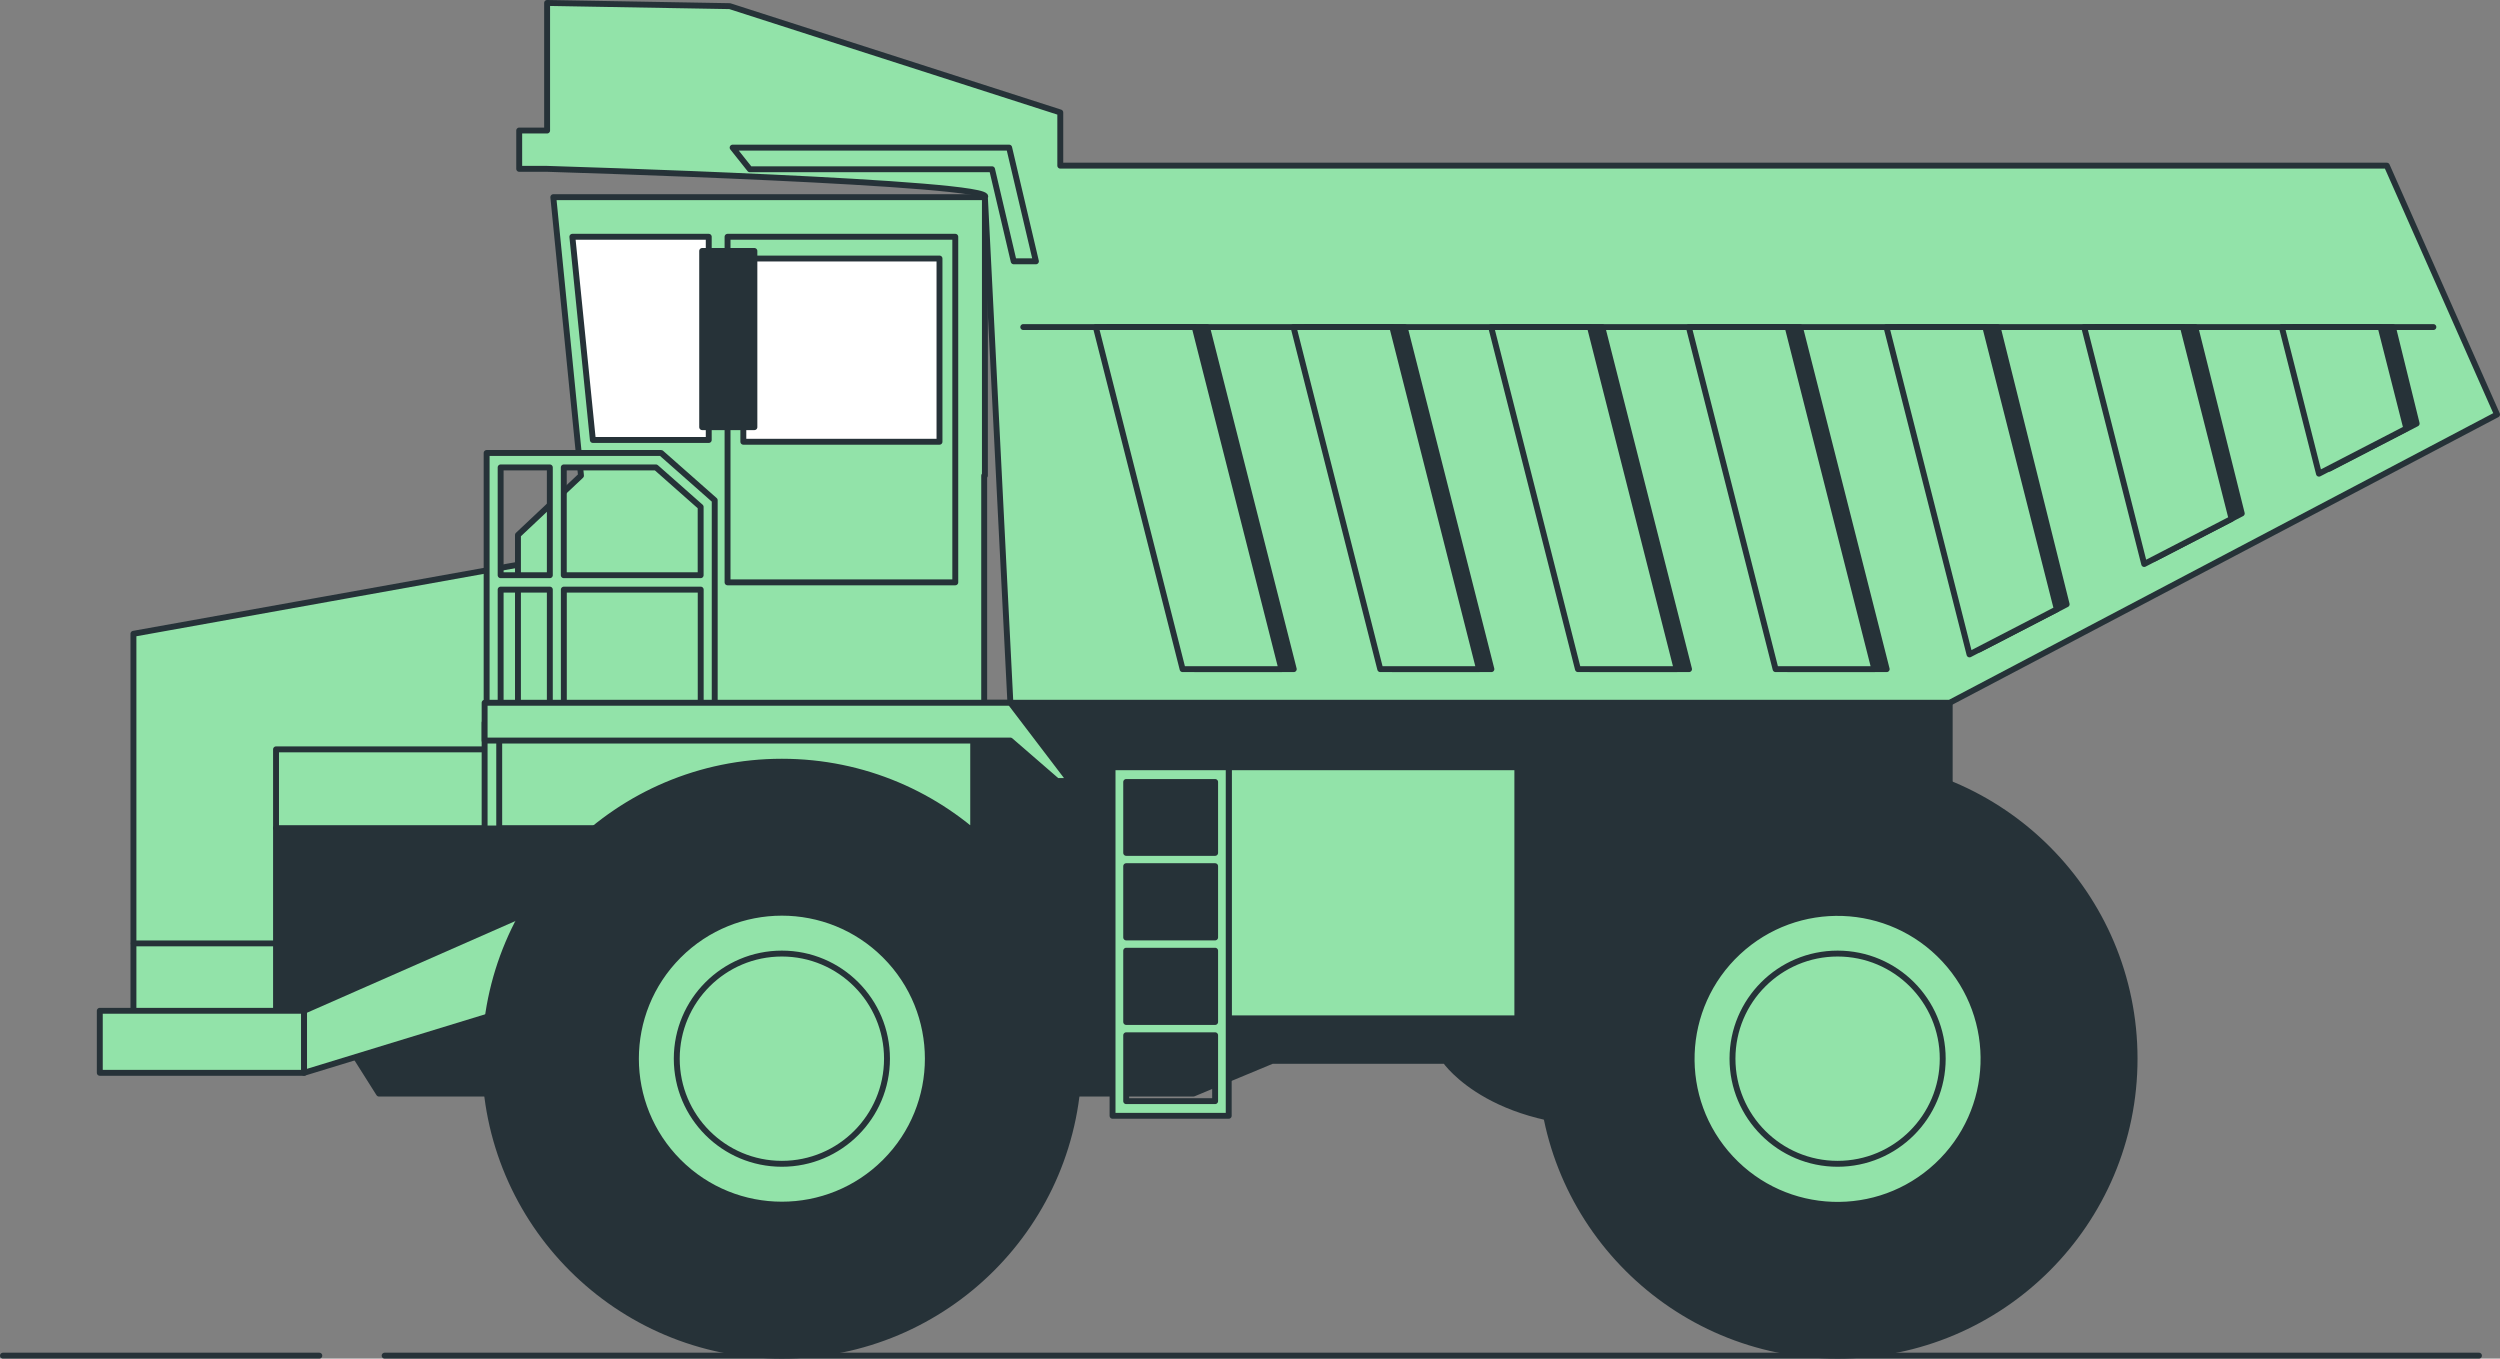 <svg xmlns="http://www.w3.org/2000/svg" viewBox="43.63 221.64 422.86 229.8"><rect x="43.63" y="221.64" width="422.86" height="229.8" fill="#808080" stroke="none"/><g id="freepik--Floor_1--inject-2"><g><line x1="108.69" y1="450.94" x2="462.93" y2="450.94" style="fill:none; stroke:#263238; stroke-linecap:round; stroke-linejoin:round;"/><line x1="44.13" y1="450.94" x2="97.64" y2="450.94" style="fill:none; stroke:#263238; stroke-linecap:round; stroke-linejoin:round;"/></g></g><g id="freepik--Construction_truck_1--inject-2"><g><path d="M101.09,396.1l6.64,10.51H245.5l13.28-5.53h29.32s8.3,12.17,32.64,10.51v-24.9H96.11l4.98,9.41Z" style="fill:#263238; stroke:#263238; stroke-linecap:round; stroke-linejoin:round;"/><rect x="90.32" y="340.51" width="283.09" height="53.21" style="fill:#263238; stroke:#263238; stroke-linecap:round; stroke-linejoin:round;"/><rect x="251.47" y="351.42" width="48.81" height="42.47" style="fill:#92E3A9; stroke:#263238; stroke-linecap:round; stroke-linejoin:round;"/><g><polygon points="134.81 316.52 66.2 328.84 66.2 393.72 90.32 393.72 90.32 361.72 208.24 361.72 208.24 322.95 134.81 316.52" style="fill:#92E3A9; stroke:#263238; stroke-linecap:round; stroke-linejoin:round;"/><line x1="66.25" y1="381.21" x2="90.53" y2="381.21" style="fill:none; stroke:#263238; stroke-linecap:round; stroke-linejoin:round;"/><polyline points="90.32 361.72 90.32 348.39 126.84 348.39" style="fill:none; stroke:#263238; stroke-linecap:round; stroke-linejoin:round;"/></g><polygon points="137.22 254.99 141.9 302.09 131.24 312.13 131.24 341.83 210.1 341.83 210.1 302.09 210.22 302.09 210.22 254.99 137.22 254.99" style="fill:#92E3A9; stroke:#263238; stroke-linecap:round; stroke-linejoin:round;"/><polygon points="163.51 296.06 143.91 296.06 140.44 261.69 163.51 261.69 163.51 296.06" style="fill:#fff; stroke:#263238; stroke-linecap:round; stroke-linejoin:round;"/><rect x="166.69" y="261.69" width="38.52" height="58.45" style="fill:#92E3A9; stroke:#263238; stroke-linecap:round; stroke-linejoin:round;"/><rect x="169.36" y="265.37" width="33.18" height="30.99" style="fill:#fff; stroke:#263238; stroke-linecap:round; stroke-linejoin:round;"/><rect x="125.6" y="343.88" width="2.47" height="17.89" style="fill:#92E3A9; stroke:#263238; stroke-linecap:round; stroke-linejoin:round;"/><path d="M155.45,298.26h-29.51v43.58h2.37v-20.47h8.32v21.51h2.37v-21.51h23.15v20.29h2.37v-35.4l-9.05-7.99Zm-27.14,20.67v-18.23h8.32v18.23h-8.32Zm10.68,0v-18.23h15.59l7.56,6.68v11.55h-23.15Z" style="fill:#92E3A9; stroke:#263238; stroke-linecap:round; stroke-linejoin:round;"/><polygon points="222.43 353.75 224.61 353.75 214.53 340.51 125.6 340.51 125.6 346.9 214.53 346.9 222.43 353.75" style="fill:#92E3A9; stroke:#263238; stroke-linecap:round; stroke-linejoin:round;"/><rect x="60.51" y="392.61" width="34.55" height="10.49" style="fill:#92E3A9; stroke:#263238; stroke-linecap:round; stroke-linejoin:round;"/><path d="M447.35,249.66H222.97v-9l-55.91-17.98-30.89-.54v21.58h-4.72v6.48h4.72s76.56,2.29,74.05,4.8l4.31,85.51h158.88l92.58-48.76-18.64-42.09Z" style="fill:#92E3A9; stroke:#263238; stroke-linecap:round; stroke-linejoin:round;"/><g><polygon points="264.49 276.96 279.17 334.82 295.89 334.82 281.21 276.96 264.49 276.96" style="fill:#263238; stroke:#263238; stroke-linecap:round; stroke-linejoin:round;"/><polygon points="452.39 293.28 448.37 276.96 431.66 276.96 437.61 300.92 452.39 293.28" style="fill:#263238; stroke:#263238; stroke-linecap:round; stroke-linejoin:round;"/><polygon points="422.81 308.49 414.94 276.96 398.22 276.96 408.03 316.13 422.81 308.49" style="fill:#263238; stroke:#263238; stroke-linecap:round; stroke-linejoin:round;"/><polygon points="231.06 276.96 245.74 334.82 262.46 334.82 247.78 276.96 231.06 276.96" style="fill:#263238; stroke:#263238; stroke-linecap:round; stroke-linejoin:round;"/><polygon points="393.19 323.85 381.51 276.96 364.79 276.96 378.42 331.49 393.19 323.85" style="fill:#263238; stroke:#263238; stroke-linecap:round; stroke-linejoin:round;"/><polygon points="297.93 276.96 312.6 334.82 329.32 334.82 314.64 276.96 297.93 276.96" style="fill:#263238; stroke:#263238; stroke-linecap:round; stroke-linejoin:round;"/><polygon points="331.36 276.96 346.04 334.82 362.75 334.82 348.07 276.96 331.36 276.96" style="fill:#263238; stroke:#263238; stroke-linecap:round; stroke-linejoin:round;"/></g><g><polygon points="262.42 276.96 277.09 334.82 293.81 334.82 279.13 276.96 262.42 276.96" style="fill:#92E3A9; stroke:#263238; stroke-linecap:round; stroke-linejoin:round;"/><polygon points="450.65 294.12 446.29 276.96 429.58 276.96 435.87 301.76 450.65 294.12" style="fill:#92E3A9; stroke:#263238; stroke-linecap:round; stroke-linejoin:round;"/><polygon points="421.09 309.4 412.86 276.96 396.15 276.96 406.31 317.04 421.09 309.4" style="fill:#92E3A9; stroke:#263238; stroke-linecap:round; stroke-linejoin:round;"/><polygon points="228.98 276.96 243.66 334.82 260.38 334.82 245.7 276.96 228.98 276.96" style="fill:#92E3A9; stroke:#263238; stroke-linecap:round; stroke-linejoin:round;"/><polygon points="391.53 324.69 379.43 276.96 362.71 276.96 376.76 332.33 391.53 324.69" style="fill:#92E3A9; stroke:#263238; stroke-linecap:round; stroke-linejoin:round;"/><polygon points="295.85 276.96 310.53 334.82 327.24 334.82 312.56 276.96 295.85 276.96" style="fill:#92E3A9; stroke:#263238; stroke-linecap:round; stroke-linejoin:round;"/><polygon points="329.28 276.96 343.96 334.82 360.67 334.82 346 276.96 329.28 276.96" style="fill:#92E3A9; stroke:#263238; stroke-linecap:round; stroke-linejoin:round;"/></g><line x1="216.71" y1="276.96" x2="455.22" y2="276.96" style="fill:none; stroke:#263238; stroke-linecap:round; stroke-linejoin:round;"/><polygon points="215.09 265.84 218.85 265.84 214.32 246.61 167.55 246.61 170.46 250.27 211.43 250.27 215.09 265.84" style="fill:#92E3A9; stroke:#263238; stroke-linecap:round; stroke-linejoin:round;"/><g><polygon points="95.06 392.61 141.35 372.24 141.35 388.93 95.06 403.1 95.06 392.61" style="fill:#92E3A9; stroke:#263238; stroke-linecap:round; stroke-linejoin:round;"/><g><circle cx="175.88" cy="400.71" r="50.23" style="fill:#263238; stroke:#263238; stroke-linecap:round; stroke-linejoin:round;"/><circle cx="175.88" cy="400.71" r="24.69" transform="translate(-231.83 241.73) rotate(-45)" style="fill:#92E3A9; stroke:#263238; stroke-linecap:round; stroke-linejoin:round;"/><circle cx="175.88" cy="400.71" r="17.78" style="fill:#92E3A9; stroke:#263238; stroke-linecap:round; stroke-linejoin:round;"/></g></g><path d="M231.81,351.42v58.95h19.65v-58.95h-19.65Zm17.35,56.47h-15.04v-11.14h15.04v11.14Zm0-13.39h-15.04v-12.05h15.04v12.05Zm0-14.3h-15.04v-12.05h15.04v12.05Zm0-14.3h-15.04v-11.99h15.04v11.99Z" style="fill:#92E3A9; stroke:#263238; stroke-linecap:round; stroke-linejoin:round;"/><g><circle cx="354.45" cy="400.71" r="50.23" style="fill:#263238; stroke:#263238; stroke-linecap:round; stroke-linejoin:round;"/><circle cx="354.45" cy="400.71" r="24.69" transform="translate(-178.04 349.14) rotate(-42.97)" style="fill:#92E3A9; stroke:#263238; stroke-linecap:round; stroke-linejoin:round;"/><circle cx="354.45" cy="400.71" r="17.78" style="fill:#92E3A9; stroke:#263238; stroke-linecap:round; stroke-linejoin:round;"/></g><rect x="162.4" y="264.09" width="8.83" height="29.8" style="fill:#263238; stroke:#263238; stroke-linecap:round; stroke-linejoin:round;"/></g></g></svg>